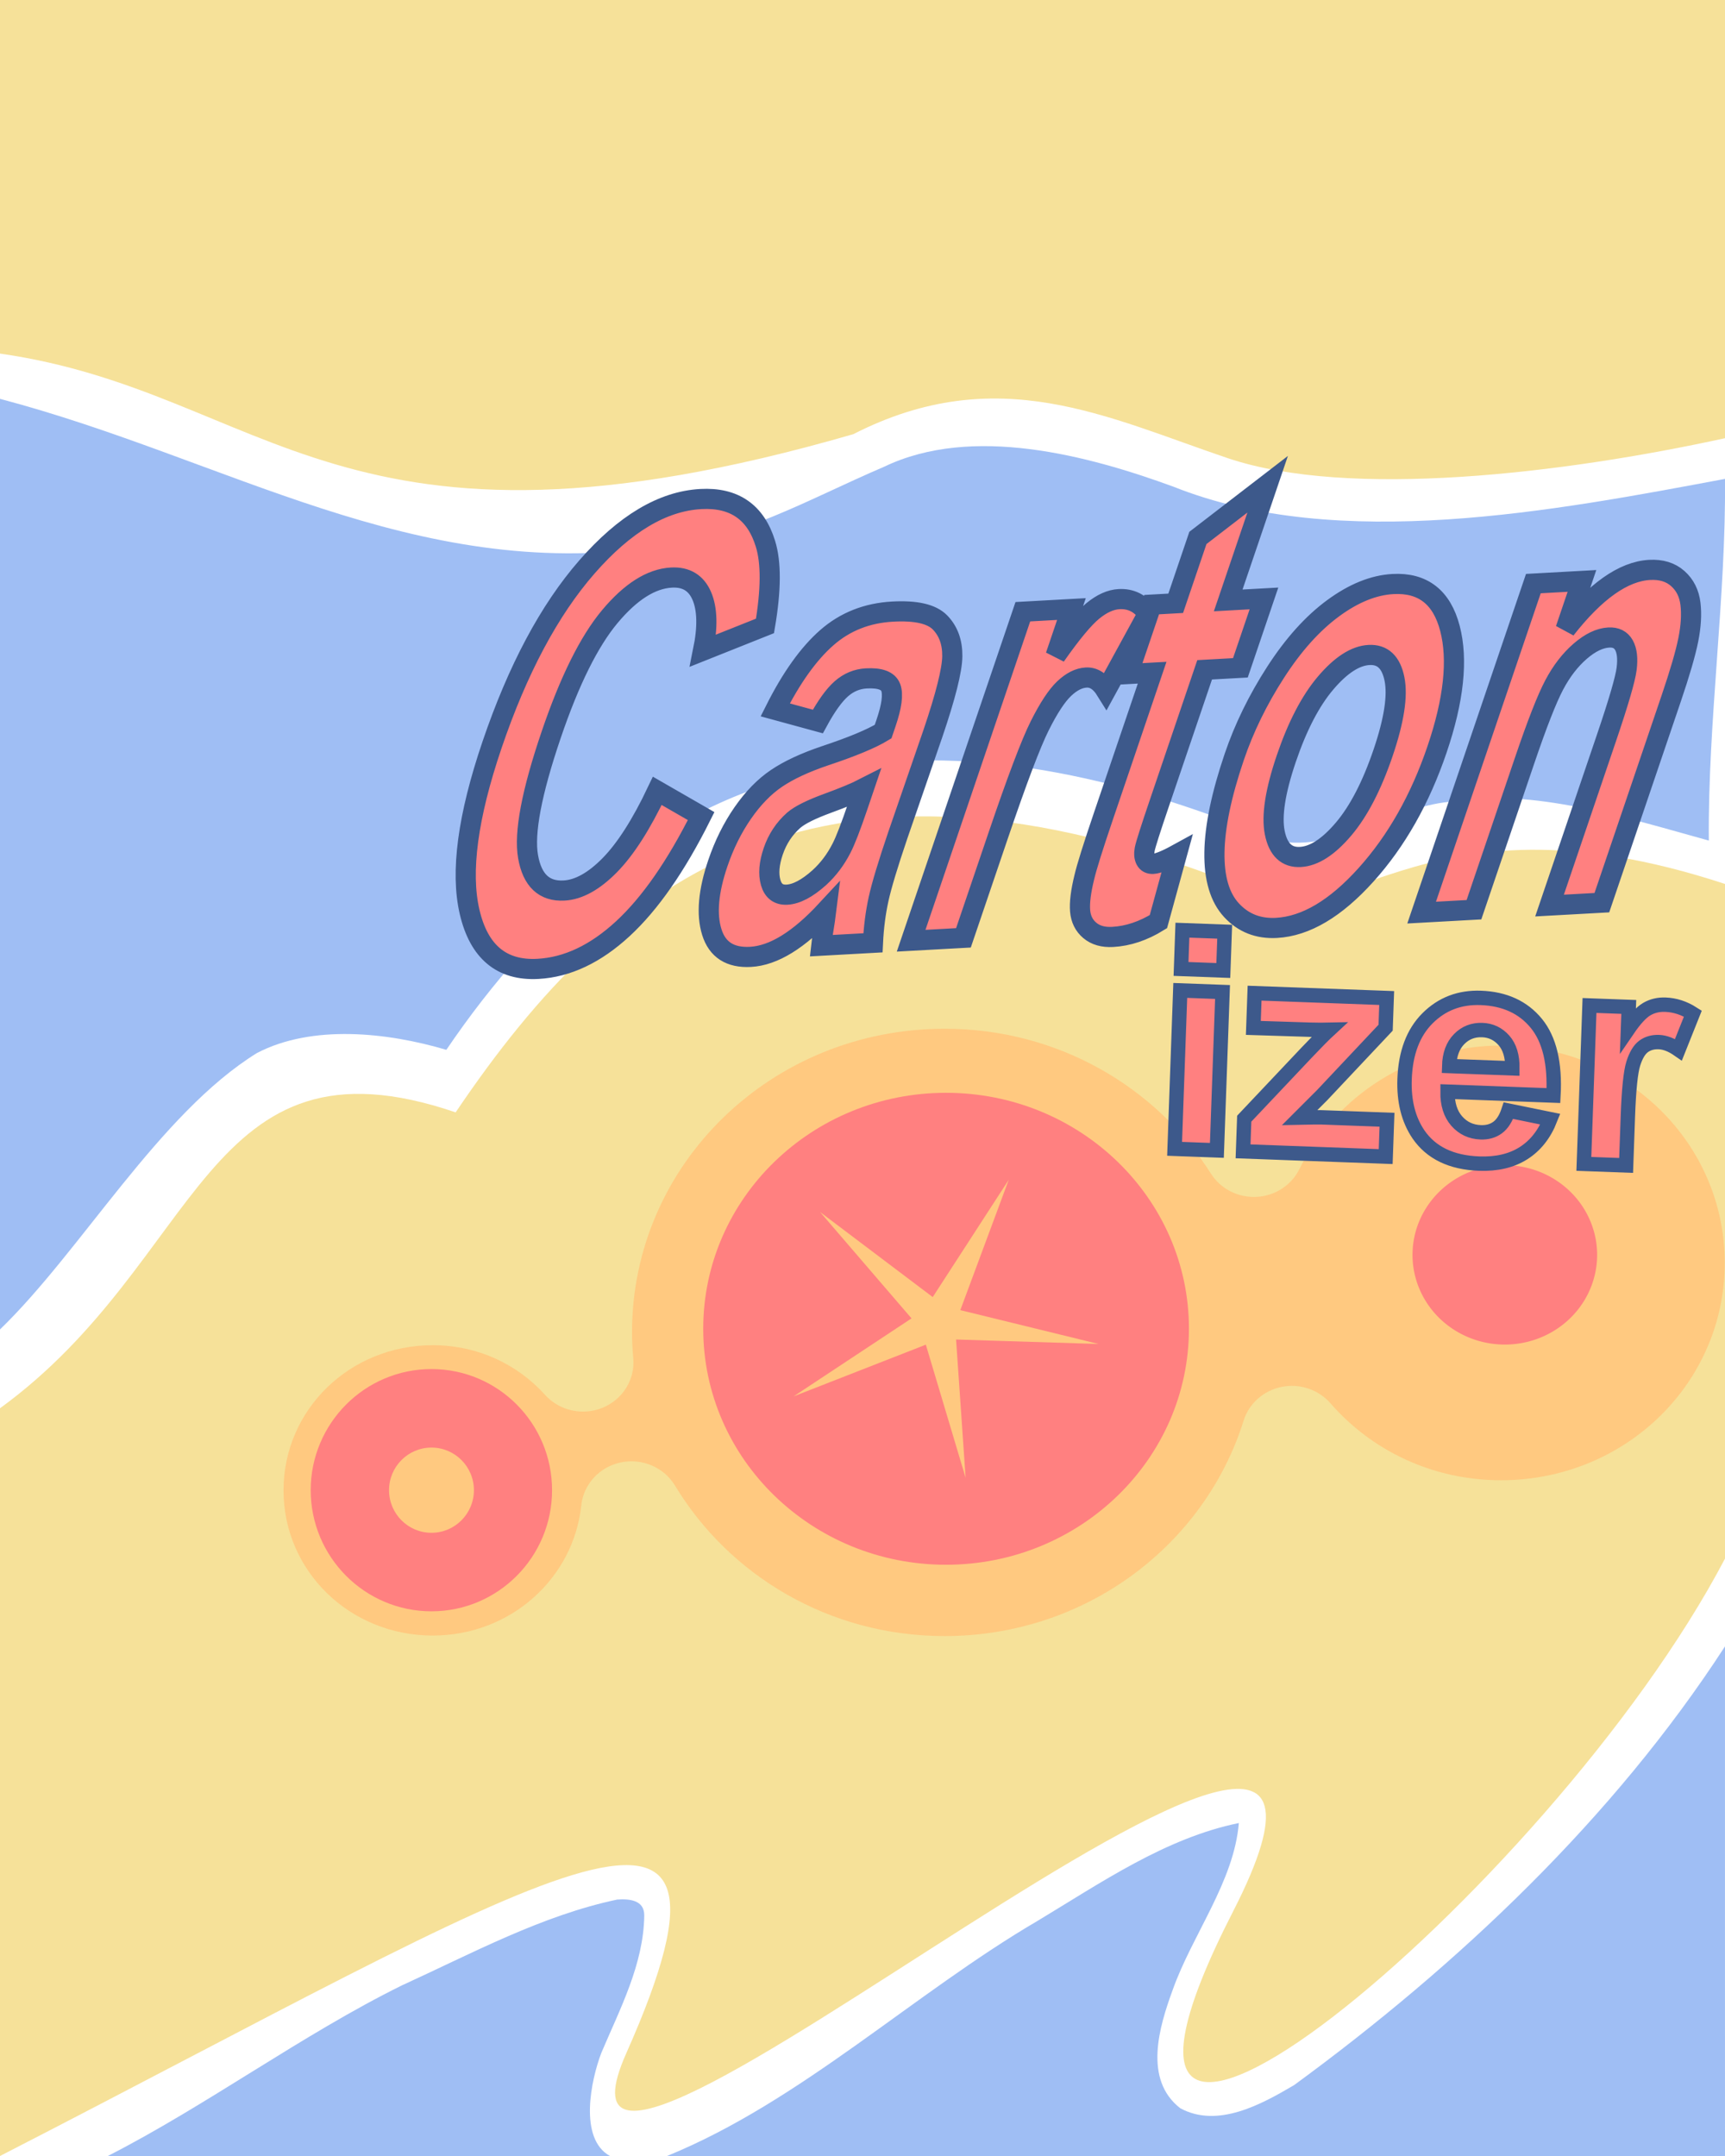 <?xml version="1.0" encoding="UTF-8" standalone="no"?>
<!-- Created with Inkscape (http://www.inkscape.org/) -->
<svg
   xmlns:dc="http://purl.org/dc/elements/1.1/"
   xmlns:cc="http://web.resource.org/cc/"
   xmlns:rdf="http://www.w3.org/1999/02/22-rdf-syntax-ns#"
   xmlns:svg="http://www.w3.org/2000/svg"
   xmlns="http://www.w3.org/2000/svg"
   xmlns:sodipodi="http://sodipodi.sourceforge.net/DTD/sodipodi-0.dtd"
   xmlns:inkscape="http://www.inkscape.org/namespaces/inkscape"
   width="400"
   height="500"
   id="svg2"
   sodipodi:version="0.32"
   inkscape:version="0.45.1"
   version="1.0"
   sodipodi:docbase="D:\Projects\Cartonizer\trunk\src"
   sodipodi:docname="defaultfaces.svg"
   inkscape:output_extension="org.inkscape.output.svg.inkscape">
  <rect width="100%" height="100%" fill="#333333" stroke="none"/>
  <defs
     id="defs4">
    <linearGradient
       id="linearGradient4111">
      <stop
         style="stop-color:#ab9f1b;stop-opacity:1;"
         offset="0"
         id="stop4113" />
      <stop
         id="stop4119"
         offset="0.5"
         style="stop-color:#efca6e;stop-opacity:1;" />
      <stop
         style="stop-color:#c69c22;stop-opacity:1;"
         offset="1"
         id="stop4115" />
    </linearGradient>
  </defs>
  <sodipodi:namedview
     id="base"
     pagecolor="#ffffff"
     bordercolor="#666666"
     borderopacity="1.0"
     inkscape:pageopacity="0.0"
     inkscape:pageshadow="2"
     inkscape:zoom="0.5"
     inkscape:cx="667.70618"
     inkscape:cy="240.75404"
     inkscape:document-units="px"
     inkscape:current-layer="layer1"
     showgrid="true"
     inkscape:grid-points="true"
     showguides="true"
     inkscape:guide-bbox="true"
     width="400px"
     height="500px"
     borderlayer="true"
     inkscape:object-bbox="true"
     objecttolerance="50"
     inkscape:window-width="1024"
     inkscape:window-height="742"
     inkscape:window-x="-4"
     inkscape:window-y="-4">
    <sodipodi:guide
       orientation="vertical"
       position="100"
       id="guide3136" />
    <sodipodi:guide
       orientation="horizontal"
       position="400"
       id="guide3138" />
  </sodipodi:namedview>
  <g
     inkscape:label="Ebene 1"
     inkscape:groupmode="layer"
     id="layer1">
    <rect
       style="fill:#808080;fill-opacity:1;fill-rule:evenodd;stroke:none;stroke-width:1px;stroke-linecap:butt;stroke-linejoin:miter;stroke-opacity:1"
       id="rect2160"
       width="100"
       height="100"
       x="0"
       y="3.6079646e-014" />
    <rect
       style="fill:#f6e199;fill-opacity:1;stroke:none"
       id="rect3140"
       width="400"
       height="500"
       x="0"
       y="0" />
    <g
       id="g5126"
       transform="matrix(1.312,0,0,1.275,613.453,6.999)">
      <path
         transform="translate(-76.867,-52.528)"
         d="M -223.75,234.156 C -254.338,234.156 -279,258.792 -279,289.375 C -279,290.917 -278.919,292.509 -278.781,294.125 C -278.455,297.964 -280.632,301.579 -284.179,303.086 C -287.725,304.592 -291.838,303.65 -294.375,300.75 C -299.227,295.213 -306.256,291.719 -314.219,291.719 C -328.883,291.719 -340.594,303.451 -340.594,318.125 C -340.594,332.799 -328.883,344.531 -314.219,344.531 C -300.483,344.531 -289.333,334.146 -287.969,320.844 C -287.575,317.008 -284.759,313.86 -280.99,313.042 C -277.222,312.224 -273.355,313.922 -271.406,317.25 C -261.809,333.61 -244.124,344.625 -223.75,344.625 C -198.775,344.625 -177.784,328.068 -170.906,305.438 C -169.956,302.312 -167.372,299.956 -164.173,299.298 C -160.973,298.64 -157.669,299.785 -155.562,302.281 C -148.299,310.857 -137.551,316.281 -125.406,316.281 C -103.491,316.281 -85.875,298.665 -85.875,276.75 C -85.875,254.835 -103.491,237.219 -125.406,237.219 C -141.171,237.219 -154.691,246.453 -161.062,259.719 C -162.481,262.653 -165.388,264.579 -168.643,264.741 C -171.898,264.904 -174.983,263.278 -176.688,260.5 C -186.411,244.691 -203.782,234.156 -223.75,234.156 z "
         id="path4133"
         style="fill:#ffc980;fill-opacity:1;stroke:none"
         inkscape:original="M -223.75 225.25 C -259.15787 225.25 -287.90623 253.96714 -287.90625 289.375 C -287.90625 291.22594 -287.81015 293.06367 -287.65625 294.875 C -294.12933 287.48729 -303.63209 282.8125 -314.21875 282.8125 C -333.70829 282.8125 -349.5 298.63546 -349.5 318.125 C -349.5 337.61454 -333.70828 353.4375 -314.21875 353.4375 C -295.95784 353.4375 -280.91709 339.53191 -279.09375 321.75 C -267.95296 340.74232 -247.34511 353.53125 -223.75 353.53125 C -194.83206 353.53125 -170.37309 334.34651 -162.375 308.03125 C -153.48742 318.52397 -140.2237 325.18749 -125.40625 325.1875 C -98.667861 325.1875 -76.968748 303.48838 -76.96875 276.75 C -76.96875 250.01161 -98.66786 228.3125 -125.40625 228.3125 C -144.64945 228.3125 -161.2803 239.57544 -169.09375 255.84375 C -180.38365 237.48909 -200.6351 225.25 -223.75 225.25 z "
         inkscape:radius="-8.9146099"
         sodipodi:type="inkscape:offset" />
      <path
         id="path4137"
         d="M -300.375,193.281 C -324.073,193.281 -343.281,212.489 -343.281,236.188 C -343.281,259.886 -324.073,279.125 -300.375,279.125 C -276.677,279.125 -257.438,259.886 -257.438,236.188 C -257.438,212.489 -276.677,193.281 -300.375,193.281 z M -289.281,209.094 L -297.844,232.812 L -273.406,238.969 L -298.594,238.156 L -296.906,263.312 L -303.938,239.094 L -327.312,248.5 L -306.469,234.312 L -322.625,214.969 L -302.719,230.438 L -289.281,209.094 z "
         style="fill:#ff8080;fill-opacity:1;stroke:none" />
      <path
         id="path4139"
         d="M -391.312,243.531 C -403.084,243.531 -412.656,253.397 -412.656,265.562 C -412.656,277.728 -403.084,287.594 -391.312,287.594 C -379.541,287.594 -370,277.728 -370,265.562 C -370,253.397 -379.541,243.531 -391.312,243.531 z M -391.312,257.812 C -387.172,257.812 -383.812,261.283 -383.812,265.562 C -383.812,269.842 -387.172,273.312 -391.312,273.312 C -395.453,273.312 -398.812,269.842 -398.812,265.562 C -398.812,261.283 -395.453,257.812 -391.312,257.812 z "
         style="fill:#ff8080;fill-opacity:1;stroke:none" />
      <path
         transform="matrix(0.38,0,0,0.38,-81.122,131.988)"
         d="M -274.137 238.876 A 42.931 42.931 0 1 1  -360,238.876 A 42.931 42.931 0 1 1  -274.137 238.876 z"
         sodipodi:ry="42.931484"
         sodipodi:rx="42.931484"
         sodipodi:cy="238.87556"
         sodipodi:cx="-317.06851"
         id="path4141"
         style="fill:#ff8080;fill-opacity:1;stroke:none"
         sodipodi:type="arc" />
    </g>
    <path
       style="fill:#ffffff;fill-opacity:1;fill-rule:evenodd;stroke:none;stroke-width:6;stroke-linecap:butt;stroke-linejoin:miter;stroke-miterlimit:4;stroke-dasharray:none;stroke-opacity:1"
       d="M 0,500 C 125.952,435.32 179.583,398.866 145.217,476.187 C 116.51,540.776 336.626,344.315 285.934,443.281 C 236.49,539.811 359.286,439.055 400,361.46 L 400,500 L 0,500 z "
       id="path5132"
       sodipodi:nodetypes="cssccc" />
    <path
       style="fill:#ffffff;fill-opacity:1;fill-rule:evenodd;stroke:none;stroke-width:10;stroke-linecap:butt;stroke-linejoin:round;stroke-miterlimit:4;stroke-dasharray:none;stroke-opacity:1"
       d="M 400,101.625 C 362.31,109.864 312.798,115.738 284.688,106.25 C 256.682,96.798 231.297,83.615 197.875,100.688 C 78.641,135.199 62.41,90.942 0,82 L 0,326.594 C 47.221,292.215 47.174,238.028 105.656,257.969 C 143.314,202.122 190.658,167.337 286.719,205.188 C 310.854,220.748 326.951,180.948 400,205 L 400,101.625 z "
       id="path3525"
       sodipodi:nodetypes="csccccccc" />
    <path
       style="fill:#9fbef4;fill-opacity:1;fill-rule:evenodd;stroke:none;stroke-width:10;stroke-linecap:butt;stroke-linejoin:round;stroke-miterlimit:4;stroke-dasharray:none;stroke-opacity:1"
       d="M 0,308.312 C 18.887,290.069 36.89,258.27 59.562,244.219 C 72.404,237.518 89.821,239.416 103.5,243.469 C 124.35,212.688 154.295,184.889 192.156,178.438 C 227.586,171.903 263.597,181.503 296.188,195.031 C 310.315,197.58 322.444,187.236 336.188,185.938 C 354.999,182.508 377.924,189.893 396.25,194.938 C 396,167.438 400.25,138.562 400,111.062 C 360.642,118.415 310.419,128.155 272.15,112.887 C 252.244,105.598 225.422,98.439 205,108.25 C 186.603,116.129 172.01,125.058 151.781,126.906 C 95.89,134.996 52.682,106.394 0,92.5 C 4.3779677e-015,164 4.7338689e-015,231 0,308.312 z "
       id="path6103"
       sodipodi:nodetypes="ccccccccccccc" />
    <path
       style="fill:none;fill-rule:evenodd;stroke:none;stroke-width:1px;stroke-linecap:butt;stroke-linejoin:miter;stroke-opacity:1"
       d="M 110.794,292.757 C 166.794,242.035 279.23,211.269 358.586,223.297"
       id="path8047"
       sodipodi:nodetypes="cc" />
    <path
       style="fill:none;fill-rule:evenodd;stroke:none;stroke-width:1px;stroke-linecap:butt;stroke-linejoin:miter;stroke-opacity:1"
       d="M 253.134,272.728 C 329.172,238.586 397.231,269.407 397.231,269.407"
       id="path10959"
       sodipodi:nodetypes="cc" />
    <path
       style="font-size:71.192px;font-style:normal;font-variant:normal;font-weight:bold;font-stretch:normal;text-align:start;line-height:125%;writing-mode:lr-tb;text-anchor:start;fill:#ff8080;fill-opacity:1;stroke:#3d598b;stroke-width:3.337;stroke-linecap:butt;stroke-linejoin:miter;stroke-miterlimit:4;stroke-opacity:1;font-family:DejaVu Sans"
       d="M 273.861,224.71 L 274.182,215.717 L 283.986,216.077 L 283.665,225.071 L 273.861,224.71 z M 272.372,266.425 L 273.683,229.691 L 283.487,230.051 L 282.175,266.786 L 272.372,266.425 z M 288.246,267.009 L 288.516,259.434 L 302.966,244.137 C 305.338,241.638 307.09,239.867 308.222,238.823 C 307.079,238.851 305.578,238.842 303.716,238.796 L 290.63,238.384 L 290.918,230.325 L 321.55,231.452 L 321.304,238.335 L 306.562,254.002 L 301.381,259.18 C 304.108,259.119 305.798,259.1 306.449,259.124 L 321.625,259.682 L 321.32,268.226 L 288.246,267.009 z M 349.788,257.566 L 359.499,259.551 C 358.116,263.056 356.037,265.687 353.261,267.444 C 350.485,269.2 347.062,270.004 342.991,269.854 C 336.549,269.617 331.855,267.355 328.911,263.067 C 326.588,259.634 325.517,255.369 325.699,250.273 C 325.917,244.185 327.692,239.476 331.024,236.147 C 334.357,232.817 338.478,231.243 343.385,231.424 C 348.898,231.626 353.183,233.591 356.24,237.317 C 359.298,241.043 360.624,246.628 360.219,254.071 L 335.657,253.167 C 335.624,256.052 336.335,258.324 337.789,259.982 C 339.244,261.641 341.099,262.511 343.355,262.594 C 344.891,262.651 346.196,262.283 347.273,261.491 C 348.349,260.7 349.187,259.391 349.788,257.566 L 349.788,257.566 z M 350.697,247.763 C 350.728,244.947 350.071,242.782 348.728,241.266 C 347.385,239.75 345.713,238.956 343.713,238.882 C 341.573,238.803 339.778,239.511 338.327,241.005 C 336.876,242.498 336.115,244.571 336.044,247.224 L 350.697,247.763 z M 377.072,270.277 L 367.269,269.916 L 368.58,233.182 L 377.686,233.516 L 377.499,238.74 C 379.146,236.329 380.605,234.755 381.878,234.017 C 383.15,233.279 384.577,232.939 386.159,232.997 C 388.391,233.079 390.521,233.769 392.548,235.068 L 389.21,243.43 C 387.596,242.309 386.08,241.722 384.661,241.67 C 383.289,241.619 382.113,241.951 381.132,242.666 C 380.152,243.38 379.353,244.707 378.737,246.647 C 378.12,248.587 377.7,252.682 377.477,258.931 L 377.072,270.277 z "
       id="text10961" />
    <path
       style="font-size:96.719px;font-style:normal;font-variant:normal;font-weight:bold;font-stretch:condensed;text-align:start;line-height:125%;writing-mode:lr-tb;text-anchor:start;fill:#ff8080;fill-opacity:1;stroke:#3d598b;stroke-width:4.673;stroke-linecap:butt;stroke-linejoin:miter;stroke-miterlimit:4;stroke-opacity:1;font-family:DejaVu Sans"
       d="M 152.413,183.407 L 162.583,189.262 C 156.78,200.862 150.723,209.574 144.41,215.397 C 138.098,221.221 131.545,224.32 124.753,224.694 C 116.349,225.157 111.063,220.759 108.897,211.502 C 106.73,202.245 108.46,189.33 114.087,172.757 C 120.039,155.227 127.382,141.462 136.115,131.463 C 144.848,121.465 153.647,116.221 162.511,115.733 C 170.254,115.306 175.25,118.768 177.499,126.117 C 178.848,130.461 178.812,136.808 177.389,145.158 L 163.031,150.884 C 164.137,145.465 164.039,141.241 162.738,138.21 C 161.437,135.18 159.088,133.758 155.692,133.945 C 151.001,134.204 146.243,137.215 141.419,142.98 C 136.595,148.745 132.052,157.902 127.792,170.451 C 123.27,183.767 121.489,193.171 122.449,198.664 C 123.408,204.158 126.19,206.778 130.795,206.524 C 134.191,206.337 137.722,204.38 141.389,200.653 C 145.055,196.926 148.729,191.177 152.413,183.407 L 152.413,183.407 z M 189.646,167.326 L 179.759,164.627 C 183.502,157.183 187.485,151.605 191.711,147.895 C 195.936,144.184 201.028,142.164 206.986,141.836 C 212.397,141.538 216.064,142.382 217.989,144.367 C 219.913,146.353 220.857,148.956 220.823,152.178 C 220.788,155.399 219.283,161.393 216.307,170.158 L 208.176,193.73 C 205.899,200.436 204.414,205.371 203.721,208.534 C 203.028,211.698 202.596,215.071 202.425,218.652 L 190.423,219.314 C 190.562,217.99 190.848,216.024 191.282,213.415 C 191.487,212.228 191.612,211.446 191.656,211.067 C 188.445,214.534 185.375,217.171 182.446,218.977 C 179.516,220.784 176.713,221.761 174.037,221.908 C 169.317,222.168 166.32,220.242 165.048,216.129 C 163.775,212.016 164.245,206.702 166.457,200.188 C 167.92,195.877 169.844,192 172.228,188.555 C 174.613,185.11 177.225,182.428 180.065,180.509 C 182.906,178.59 186.655,176.844 191.312,175.271 C 197.584,173.187 202.073,171.318 204.781,169.665 L 205.464,167.653 C 206.782,163.773 207.145,161.039 206.555,159.45 C 205.965,157.861 204.072,157.154 200.878,157.33 C 198.719,157.449 196.795,158.249 195.107,159.728 C 193.418,161.208 191.598,163.74 189.646,167.326 L 189.646,167.326 z M 200.317,182.812 C 198.47,183.76 195.66,184.926 191.886,186.309 C 188.112,187.691 185.511,188.986 184.085,190.193 C 181.868,192.148 180.271,194.563 179.296,197.436 C 178.336,200.262 178.14,202.67 178.707,204.66 C 179.274,206.65 180.536,207.591 182.493,207.483 C 184.681,207.363 187.174,206.05 189.973,203.546 C 192.059,201.645 193.779,199.365 195.134,196.705 C 196.036,194.963 197.309,191.674 198.951,186.836 L 200.317,182.812 z M 223.407,217.497 L 211.276,218.165 L 237.182,141.865 L 248.45,141.244 L 244.767,152.093 C 248.435,146.861 251.316,143.389 253.409,141.676 C 255.501,139.962 257.526,139.052 259.483,138.944 C 262.246,138.792 264.478,139.914 266.177,142.312 L 256.445,160.121 C 255.149,158.03 253.624,157.033 251.868,157.13 C 250.17,157.224 248.467,158.081 246.758,159.703 C 245.049,161.325 243.166,164.19 241.107,168.298 C 239.048,172.407 235.815,180.951 231.408,193.931 L 223.407,217.497 z M 293.09,138.785 L 287.626,154.878 L 279.337,155.335 L 268.896,186.085 C 266.782,192.312 265.629,195.935 265.438,196.956 C 265.247,197.978 265.318,198.808 265.651,199.448 C 265.985,200.087 266.555,200.385 267.36,200.34 C 268.483,200.279 270.329,199.542 272.898,198.132 L 268.616,213.737 C 265.112,215.904 261.576,217.086 258.007,217.283 C 255.82,217.403 254.055,216.901 252.714,215.776 C 251.373,214.652 250.622,213.142 250.46,211.247 C 250.299,209.353 250.621,206.762 251.426,203.474 C 251.964,201.142 253.445,196.407 255.868,189.27 L 267.162,156.006 L 261.593,156.312 L 267.057,140.219 L 272.627,139.912 L 277.774,124.753 L 293.949,112.299 L 284.801,139.241 L 293.09,138.785 z M 286.202,175.543 C 288.478,168.838 291.675,162.293 295.791,155.909 C 299.908,149.525 304.347,144.58 309.11,141.075 C 313.873,137.569 318.5,135.693 322.99,135.446 C 329.926,135.064 334.338,138.498 336.225,145.75 C 338.112,153.002 337.113,162.352 333.226,173.799 C 329.306,185.342 323.82,195.033 316.767,202.871 C 309.714,210.709 302.791,214.816 295.999,215.19 C 291.796,215.421 288.325,214.061 285.585,211.11 C 282.845,208.159 281.519,203.685 281.606,197.687 C 281.694,191.69 283.226,184.309 286.202,175.543 L 286.202,175.543 z M 298.269,175.936 C 295.7,183.504 294.811,189.24 295.604,193.144 C 296.396,197.049 298.376,198.914 301.542,198.739 C 304.708,198.565 308.046,196.407 311.556,192.266 C 315.066,188.124 318.123,182.222 320.725,174.558 C 323.262,167.086 324.141,161.398 323.363,157.492 C 322.585,153.587 320.613,151.722 317.447,151.896 C 314.281,152.07 310.935,154.229 307.411,158.371 C 303.886,162.513 300.839,168.368 298.269,175.936 L 298.269,175.936 z M 371.445,209.342 L 359.313,210.01 L 372.535,171.07 C 375.332,162.831 376.882,157.517 377.186,155.127 C 377.489,152.736 377.285,150.903 376.575,149.626 C 375.865,148.349 374.689,147.756 373.049,147.846 C 370.948,147.962 368.737,149.024 366.418,151.031 C 364.098,153.039 362.092,155.641 360.4,158.836 C 358.707,162.031 356.414,167.892 353.519,176.418 L 341.786,210.976 L 329.654,211.644 L 355.561,135.343 L 366.829,134.723 L 363.023,145.931 C 369.951,137.089 376.452,132.501 382.525,132.166 C 385.201,132.019 387.375,132.686 389.047,134.169 C 390.718,135.651 391.699,137.606 391.99,140.034 C 392.282,142.462 392.114,145.245 391.486,148.381 C 390.859,151.518 389.545,156.032 387.545,161.923 L 371.445,209.342 z "
       id="text8043" />
    <path
       style="fill:#9fbef4;fill-opacity:1;fill-rule:evenodd;stroke:none;stroke-width:6;stroke-linecap:butt;stroke-linejoin:miter;stroke-miterlimit:4;stroke-dasharray:none;stroke-opacity:1"
       d="M 300.08,483.562 C 292.478,488.036 282.398,493.614 273.705,488.938 C 265.084,482.274 268.809,470.007 271.923,461.5 C 276.484,448.627 286.135,436.42 287.267,422.781 C 270.264,426.26 255.312,436.616 240.559,445.494 C 211.951,462.24 185.573,487.407 154.673,500 C 234.455,500 320,500 400,500 C 399.983,459 400,418.208 400,381.812 C 374.098,421.75 338.054,455.765 300.08,483.562 z M 143.111,440.531 C 125.628,444.22 109.375,453.049 93.168,460.447 C 70.115,471.828 47.878,488.316 25,500 C 63.833,500 103,500 141.439,500 C 134.099,495.945 137.085,482.261 139.423,476.125 C 143.763,465.864 149.256,455.523 149.392,444.219 C 149.42,440.639 145.948,440.324 143.111,440.531 z "
       id="path6444"
       sodipodi:nodetypes="cccccccccccccccc" />
  </g>
</svg>
